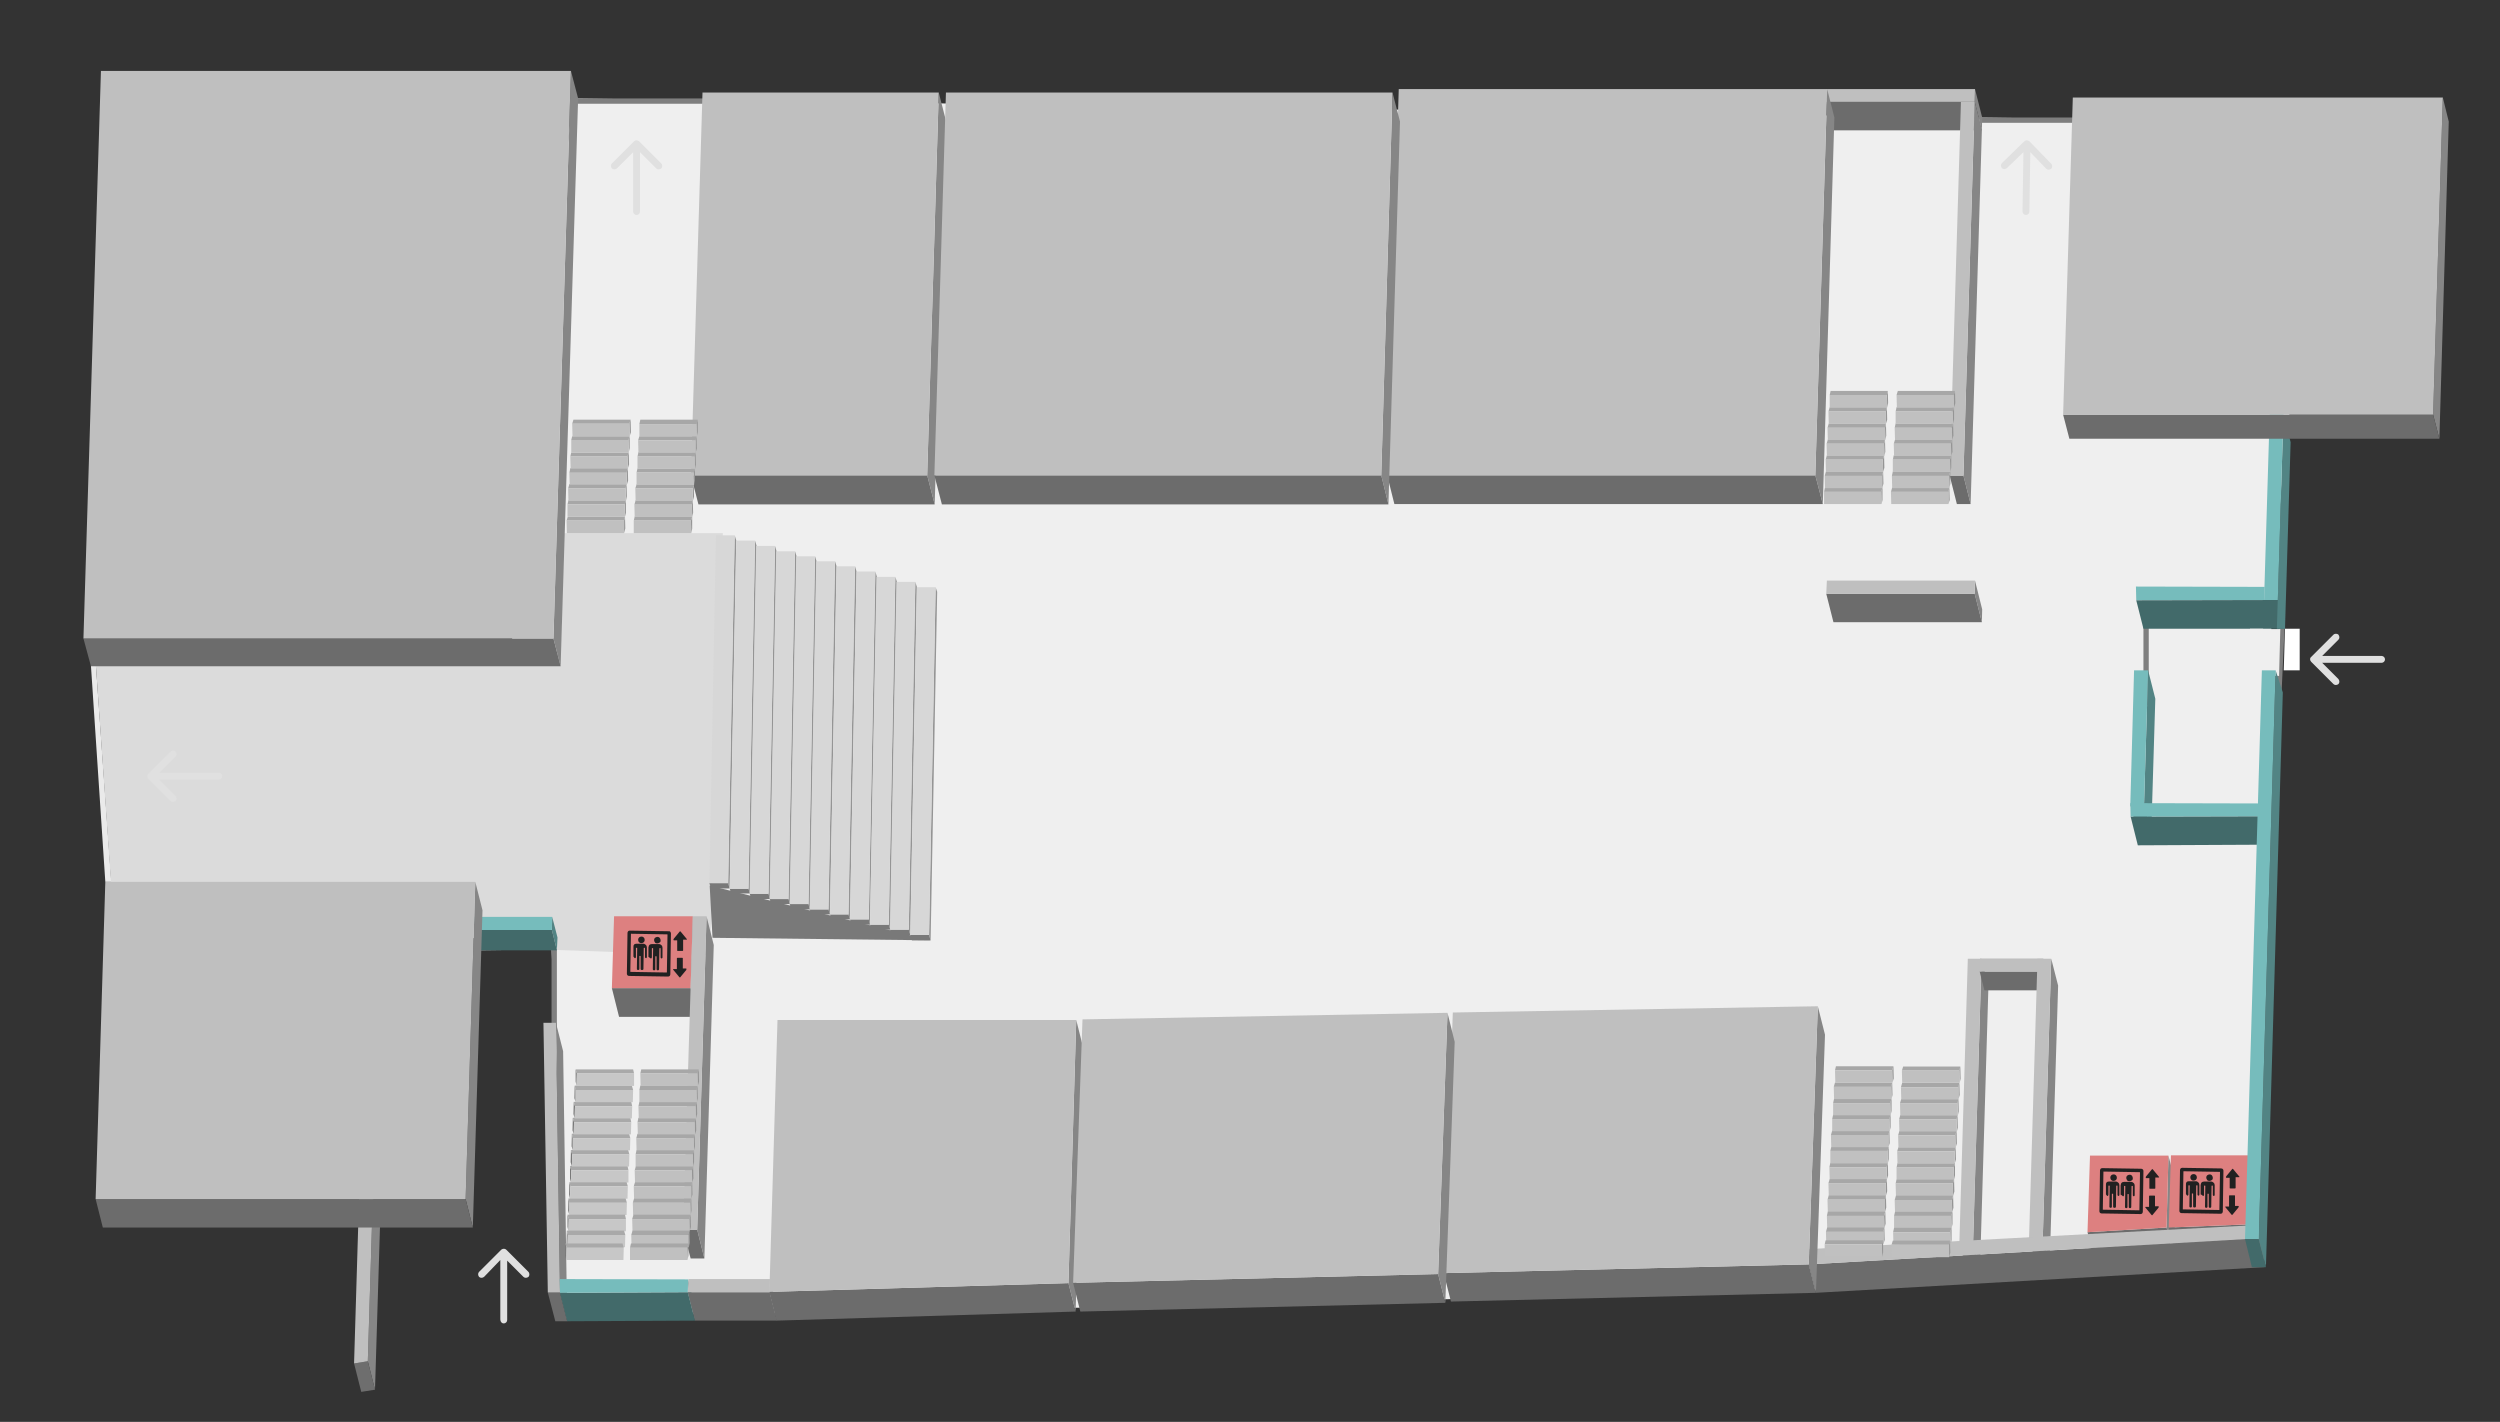 <?xml version="1.0" encoding="utf-8"?>
<!-- Generator: Adobe Illustrator 23.0.1, SVG Export Plug-In . SVG Version: 6.00 Build 0)  -->
<svg version="1.1" id="Layer_1" xmlns="http://www.w3.org/2000/svg" xmlns:xlink="http://www.w3.org/1999/xlink" x="0px" y="0px"
	 viewBox="0 0 800 455" style="enable-background:new 0 0 800 455;" xml:space="preserve">
<rect x="0" y="0" width="800" height="455" fill="#333333" stroke="none"/>
<style type="text/css">
	.st0{fill:#EFEFEF;}
	.st1{fill:#EAEAEA;}
	.st2{fill:#7F7F7F;}
	.st3{fill:#DBDBDB;}
	.st4{enable-background:new    ;}
	.st5{fill:#76BCBC;}
	.st6{fill:#426A6A;}
	.st7{fill:#528484;}
	.st8{fill:#858585;}
	.st9{fill:#6C6C6C;}
	.st10{fill:#BFBFBF;}
	.st11{fill:#868686;}
	.st12{fill:#DD8080;}
	.st13{fill:#6E6E6E;}
	.st14{fill:#FFFFFF;}
	.st15{display:none;fill:#84D3D3;}
	.st16{display:none;fill:#858585;}
	.st17{fill:#E0E0E0;}
	.st18{fill:#797979;}
	.st19{fill:#212121;}
	.st20{fill:#959595;}
	.st21{fill:#D7D7D7;}
	.st22{fill:#A7A7A7;}
	.st23{fill:#C0C0C0;}
	.st24{fill:#A9A9A9;}
	.st25{fill:#C7C7C7;}
</style>
<polygon class="st0" points="183.5,31.5 742.3,39.1 727.3,183.5 721.5,400.9 585.5,412.5 437.8,416.4 231.6,421 181.5,418.4 
	176.5,303.8 153.5,304.1 173.7,110 "/>
<g id="nopointer">
	<polygon class="st1" points="33.7,282.2 29.1,213 30.7,213 35.6,282.2 	"/>
	
		<rect x="716.6" y="211.7" transform="matrix(4.614633e-02 -0.999 0.999 4.614633e-02 483.661 931.692)" class="st2" width="26.1" height="1.7"/>
	<polygon class="st3" points="30.4,208.9 35.6,283.7 178.2,304 227.2,305.7 231.3,170.6 180.5,170.6 179.4,209.1 	"/>
	<rect x="685.9" y="199.5" class="st2" width="1.7" height="26.1"/>
	<rect x="176.5" y="303.8" class="st2" width="1.7" height="26.1"/>
	<g>
		<g>
			<g class="st4">
				<g>
					<polygon class="st5" points="683.5,187.7 724.7,187.8 724.5,192 683.6,192.1 					"/>
				</g>
				<g>
					<polygon class="st6" points="728.9,192 731.2,201.2 685.9,201.2 683.6,192.1 					"/>
				</g>
			</g>
		</g>
	</g>
	<g>
		<g>
			<g class="st4">
				<g>
					<polygon class="st7" points="687.4,214.5 689.7,223.6 688.4,266.5 686.1,257.4 					"/>
				</g>
				<g>
					<polygon class="st6" points="686.1,257.4 688.4,266.5 684,266.5 681.7,257.4 					"/>
				</g>
				<g>
					<polygon class="st5" points="687.4,214.5 686.1,257.4 681.7,257.4 682.9,214.5 					"/>
				</g>
			</g>
		</g>
	</g>
	<g>
		<g>
			<g class="st4">
				<g>
					<polygon class="st8" points="177.9,327.3 180.2,336.4 181.5,422.8 179.2,413.6 					"/>
				</g>
				<g>
					<polygon class="st9" points="179.2,413.6 181.5,422.8 177.7,422.8 175.3,413.6 					"/>
				</g>
				<g>
					<polygon class="st10" points="177.9,327.3 179.2,413.6 175.3,413.6 173.9,327.3 					"/>
				</g>
			</g>
		</g>
	</g>
	<g>
		<g>
			<g class="st4">
				<g>
					<polygon class="st7" points="220.2,409.4 222.5,418.5 222.4,422.6 220.1,413.5 					"/>
				</g>
				<g>
					<polygon class="st6" points="220.1,413.5 222.4,422.6 181.5,422.8 179.2,413.7 					"/>
				</g>
				<g>
					<polygon class="st5" points="179.1,409.3 220.2,409.4 220.1,413.5 179.2,413.7 					"/>
				</g>
			</g>
		</g>
	</g>
	<g>
		<g>
			<g class="st4">
				<g>
					<polygon class="st11" points="246.4,409.3 248.7,418.4 248.6,422.6 246.3,413.5 					"/>
				</g>
				<g>
					<polygon class="st9" points="246.3,413.5 248.6,422.6 222.4,422.6 220.1,413.5 					"/>
				</g>
				<g>
					<polygon class="st10" points="246.4,409.3 246.3,413.5 220.1,413.5 220.3,409.3 					"/>
				</g>
			</g>
		</g>
	</g>
	<g>
		<g>
			<g class="st4">
				<g>
					<polygon class="st7" points="722.9,257.1 725.2,266.2 725,270.3 722.7,261.2 					"/>
				</g>
				<g>
					<polygon class="st6" points="722.7,261.2 725,270.3 684.1,270.5 681.8,261.3 					"/>
				</g>
				<g>
					<polygon class="st5" points="681.7,257 722.9,257.1 722.7,261.2 681.8,261.3 					"/>
				</g>
			</g>
		</g>
	</g>
	<rect x="633.7" y="37.6" class="st2" width="30.6" height="1.7"/>
	<rect x="183.5" y="31.5" class="st2" width="42.3" height="1.7"/>
	<g>
		<g>
			<g class="st4">
				<g>
					<polygon class="st11" points="221.7,293.2 224,302.3 223.3,325.4 221,316.2 					"/>
				</g>
				<g>
					<polygon class="st9" points="221,316.2 223.3,325.4 198.1,325.4 195.8,316.2 					"/>
				</g>
				<g>
					<polygon class="st12" points="221.7,293.2 221,316.2 195.8,316.2 196.5,293.2 					"/>
				</g>
			</g>
		</g>
	</g>
	<g>
		<g>
			<g class="st4">
				<g>
					<polygon class="st11" points="693.9,369.8 696.3,378.9 695.6,401.9 693.3,392.8 					"/>
				</g>
				<g>
					<polygon class="st9" points="693.3,392.8 695.6,401.9 670.4,403.4 668,394.3 					"/>
				</g>
				<g>
					<polygon class="st12" points="693.9,369.8 693.3,392.8 668,394.3 668.8,369.8 					"/>
				</g>
			</g>
		</g>
	</g>
	<g>
		<g>
			<g class="st4">
				<g>
					<polygon class="st11" points="719.9,369.7 722.2,378.9 721.5,400.9 719.2,391.8 					"/>
				</g>
				<g>
					<polygon class="st9" points="719.2,391.8 721.5,400.9 696.3,401.9 694,392.8 					"/>
				</g>
				<g>
					<polygon class="st12" points="719.9,369.7 719.2,391.8 694,392.8 694.7,369.7 					"/>
				</g>
			</g>
		</g>
	</g>
	<g>
		<g>
			<g class="st4">
				<g>
					<polygon class="st11" points="632,28.5 634.3,37.6 634.2,41.7 631.9,32.6 					"/>
				</g>
				<g>
					<polygon class="st9" points="631.9,32.6 634.2,41.7 586.7,41.7 584.4,32.6 					"/>
				</g>
				<g>
					<polygon class="st10" points="632,28.5 631.9,32.6 584.4,32.6 584.6,28.5 					"/>
				</g>
			</g>
		</g>
	</g>
	<g>
		<g>
			<g class="st4">
				<g>
					<polygon class="st11" points="634.1,306.8 636.3,315.5 633.6,406.2 631.4,397.5 					"/>
				</g>
				<g>
					<polygon class="st9" points="631.4,397.5 633.6,406.2 629.2,406.2 627,397.5 					"/>
				</g>
				<g>
					<polygon class="st10" points="634.1,306.8 631.4,397.5 627,397.5 629.7,306.8 					"/>
				</g>
			</g>
		</g>
	</g>
	<g>
		<g>
			<g class="st4">
				<g>
					<polygon class="st11" points="119.3,383.3 121.6,392.4 120,444.7 117.7,435.6 					"/>
				</g>
				<g>
					<polygon class="st13" points="117.7,435.6 120,444.7 115.6,445.4 113.3,436.3 					"/>
				</g>
				<g>
					<polygon class="st10" points="119.3,383.3 117.7,435.6 113.3,436.3 114.9,383.3 					"/>
				</g>
			</g>
		</g>
	</g>
	<g>
		<g>
			<g class="st4">
				<g>
					<polygon class="st11" points="226.1,293.2 228.4,302.4 225.4,402.7 223.1,393.5 					"/>
				</g>
				<g>
					<polygon class="st9" points="223.1,393.5 225.4,402.7 221,402.7 218.6,393.5 					"/>
				</g>
				<g>
					<polygon class="st10" points="226.1,293.2 223.1,393.5 218.6,393.5 221.7,293.2 					"/>
				</g>
			</g>
		</g>
	</g>
	<g>
		<g>
			<g class="st4">
				<g>
					<polygon class="st11" points="653.8,306.7 655.4,312.7 655.2,316.9 653.7,310.9 					"/>
				</g>
				<g>
					<polygon class="st9" points="653.7,310.9 655.2,316.9 635,316.9 633.5,310.9 					"/>
				</g>
				<g>
					<polygon class="st10" points="653.8,306.7 653.7,310.9 633.5,310.9 633.6,306.7 					"/>
				</g>
			</g>
		</g>
	</g>
	<g>
		<g>
			<g class="st4">
				<g>
					<polygon class="st11" points="656.4,306.8 658.6,315.4 655.9,404.6 653.7,396 					"/>
				</g>
				<g>
					<polygon class="st9" points="653.7,396 655.9,404.6 651.5,404.6 649.3,396 					"/>
				</g>
				<g>
					<polygon class="st10" points="656.4,306.8 653.7,396 649.3,396 652,306.8 					"/>
				</g>
			</g>
		</g>
	</g>
	<g>
		<g>
			<g class="st4">
				<g>
					<polygon class="st11" points="722.3,392 724.6,401.2 724.6,405.5 722.2,396.3 					"/>
				</g>
				<g>
					<polygon class="st9" points="722.2,396.3 724.6,405.5 581.1,413.7 578.8,404.6 					"/>
				</g>
				<g>
					<polygon class="st10" points="722.3,392 722.2,396.3 578.8,404.6 578.9,399.7 					"/>
				</g>
			</g>
		</g>
	</g>
	<g>
		<polygon class="st0" points="729.7,201.3 725.3,201.3 724.9,216.3 729.3,216.3 		"/>
		<polygon class="st7" points="731.2,201.2 733,141.5 730.7,132.6 728.6,201.2 		"/>
		<polygon class="st7" points="722.8,396.5 725.1,405.5 730.5,221.6 728.2,214.5 		"/>
		<polygon class="st5" points="730.7,132.6 726.3,132.6 724.5,192 728.9,192 		"/>
		<polygon class="st0" points="720,201.2 720,214.5 723.8,214.5 724.2,201.2 		"/>
		<polygon class="st14" points="735.9,201.2 731.2,201.2 730.8,214.5 735.9,214.5 		"/>
		<polygon class="st5" points="723.8,214.5 718.4,396.5 722.8,396.5 728.2,214.5 		"/>
	</g>
	<g>
		<polygon class="st6" points="722.8,396.5 725.1,405.5 720.6,405.5 718.4,396.5 		"/>
	</g>
	<polygon class="st15" points="26.7,204.4 31.5,204.4 37.8,282.4 33.7,282.4 	"/>
	<polygon class="st16" points="31.5,204.1 33.7,217.8 38.3,282.1 37.8,282.1 	"/>
	<g>
		<g>
			<g class="st4">
				<g>
					<polygon class="st11" points="631.9,32.6 634.2,41.7 630.6,161.3 628.3,152.2 					"/>
				</g>
				<g>
					<polygon class="st9" points="628.3,152.2 630.6,161.3 626.2,161.3 623.9,152.2 					"/>
				</g>
				<g>
					<polygon class="st10" points="631.9,32.6 628.3,152.2 623.9,152.2 627.5,32.6 					"/>
				</g>
			</g>
		</g>
	</g>
	<g>
		<path class="st17" d="M160.4,399.9l-7.1,7.1c-0.4,0.4-0.4,1.1,0,1.6c0.4,0.4,1.1,0.4,1.6,0l5.2-5.4v19c0,0.8,0.5,1.3,1.1,1.3
			s1.1-0.5,1.1-1.1v-19l5.2,5.2c0.4,0.4,1.1,0.4,1.6,0c0.2-0.2,0.3-0.5,0.3-0.8s-0.1-0.6-0.3-0.8l-7.1-7.1
			C161.6,399.5,160.9,399.5,160.4,399.9z"/>
	</g>
	<g>
		<path class="st17" d="M739.6,211.8l7.1,7.1c0.4,0.4,1.1,0.4,1.6,0c0.4-0.4,0.4-1.1,0-1.6l-5.2-5.2h19c0.6,0,1.1-0.5,1.1-1.1
			s-0.5-1.1-1.1-1.1h-19l5.2-5.2c0.4-0.4,0.4-1.1,0-1.6c-0.2-0.2-0.5-0.3-0.8-0.3s-0.6,0.1-0.8,0.3l-7.1,7.1
			C739.1,210.6,739.1,211.3,739.6,211.8z"/>
	</g>
	<g>
		<path class="st17" d="M647.8,45.2l-7.2,7c-0.4,0.4-0.4,1.1,0,1.6c0.4,0.4,1.1,0.4,1.6,0l5.3-5.1l-0.3,19c0,0.6,0.5,1.1,1.1,1.1
			s1.1-0.5,1.1-1.1l0.3-19l5.1,5.3c0.4,0.4,1.1,0.4,1.6,0c0.2-0.2,0.3-0.5,0.3-0.8s-0.1-0.6-0.3-0.8l-7-7.2
			C648.9,44.8,648.2,44.8,647.8,45.2z"/>
	</g>
	<g>
		<path class="st17" d="M202.9,45.2l-7.1,7.1c-0.4,0.4-0.4,1.1,0,1.6c0.4,0.4,1.1,0.4,1.6,0l5.2-5.2v19c0,0.6,0.5,1.1,1.1,1.1
			s1.1-0.5,1.1-1.1v-19l5.2,5.2c0.4,0.4,1.1,0.4,1.6,0c0.2-0.2,0.3-0.5,0.3-0.8s-0.1-0.6-0.3-0.8l-7.1-7.1
			C204,44.8,203.3,44.8,202.9,45.2z"/>
	</g>
	<g>
		<path class="st17" d="M47.5,249.2l7.1,7.1c0.4,0.4,1.1,0.4,1.6,0c0.4-0.4,0.4-1.1,0-1.6l-5.2-5.2h19c0.6,0,1.1-0.5,1.1-1.1
			s-0.5-1.1-1.1-1.1H51l5.2-5.2c0.4-0.4,0.4-1.1,0-1.6c-0.2-0.2-0.5-0.3-0.8-0.3s-0.6,0.1-0.8,0.3l-7.1,7.1
			C47,247.9,47,248.7,47.5,249.2z"/>
	</g>
	<polyline class="st18" points="227.1,283.4 228,300.1 297.8,300.9 	"/>
	<g>
		<g>
			<path class="st19" d="M675.6,377.6c-0.2-0.2-0.3-0.5-0.3-0.8s0.1-0.5,0.3-0.7s0.5-0.3,0.8-0.3s0.5,0.1,0.7,0.3
				c0.2,0.2,0.3,0.5,0.3,0.8s-0.1,0.5-0.3,0.7s-0.5,0.3-0.8,0.3S675.8,377.8,675.6,377.6z M674.2,382.6c0.1,0.1,0.1,0.1,0.2,0.1
				s0.2,0,0.2-0.1s0.1-0.1,0.1-0.3v-2.7v-0.1c0,0,0-0.1,0.1-0.1h0.1h0.1c0,0,0.1,0,0.1,0.1l-0.1,6.6c0,0.1,0,0.2,0.1,0.3
				c0.1,0.1,0.2,0.1,0.3,0.1s0.2,0,0.3-0.1s0.1-0.2,0.1-0.3v-2.6v-1.4c0-0.1,0-0.1,0.1-0.1s0.1,0,0.1,0h0.1c0.1,0,0.1,0.1,0.1,0.1
				v1.4v2.6c0,0.1,0,0.2,0.1,0.3c0.1,0.1,0.2,0.1,0.3,0.1s0.3,0,0.4-0.1c0.1-0.1,0.1-0.2,0.1-0.3l0.1-6.6c0,0,0-0.1,0.1-0.1h0.1h0.1
				c0,0,0.1,0,0.1,0.1v0.1v2.7c0,0.1,0,0.2,0.1,0.3c0.1,0.1,0.1,0.1,0.2,0.1s0.2,0,0.2-0.1c0.1-0.1,0.1-0.1,0.1-0.3v-3
				c0-0.3-0.1-0.6-0.3-0.8c-0.2-0.2-0.5-0.4-0.8-0.4h-1.2l0,0h-1.1c-0.3,0-0.6,0.1-0.7,0.3c-0.2,0.2-0.2,0.5-0.2,0.8v3
				C674.1,382.5,674.1,382.5,674.2,382.6z M685.7,374.2c0.1,0.1,0.2,0.3,0.2,0.5l-0.2,13.1c0,0.2-0.1,0.3-0.2,0.5
				c-0.1,0.1-0.3,0.2-0.5,0.2l-12.5-0.2c-0.2,0-0.4-0.1-0.5-0.2s-0.2-0.3-0.2-0.5l0.2-13.1c0-0.2,0.1-0.3,0.2-0.5
				c0.1-0.1,0.3-0.2,0.5-0.2l12.5,0.2C685.4,374,685.5,374.1,685.7,374.2z M684.8,375.1l-11.7-0.2l-0.2,12.2l11.7,0.2L684.8,375.1
				L684.8,375.1z M681.4,378c0.3,0,0.5-0.1,0.8-0.3s0.3-0.4,0.3-0.7s-0.1-0.5-0.3-0.8c-0.2-0.2-0.4-0.3-0.7-0.3s-0.5,0.1-0.8,0.3
				c-0.2,0.2-0.3,0.4-0.3,0.7s0.1,0.5,0.3,0.8C680.8,377.9,681.1,378,681.4,378z M679.2,382.7c0.1,0.1,0.1,0.1,0.2,0.1
				s0.2,0,0.2-0.1s0.1-0.1,0.1-0.3v-2.7v-0.1c0,0,0-0.1,0.1-0.1h0.1h0.1c0,0,0.1,0,0.1,0.1l-0.1,6.6c0,0.1,0,0.2,0.1,0.3
				c0.1,0.1,0.2,0.1,0.3,0.1s0.2,0,0.3-0.1s0.1-0.2,0.1-0.3v-2.6v-1.4c0-0.1,0-0.1,0.1-0.1s0.1,0,0.1,0h0.1c0.1,0,0.1,0.1,0.1,0.1
				v1.4v2.6c0,0.1,0,0.2,0.1,0.3c0.1,0.1,0.2,0.1,0.3,0.1s0.2,0,0.3-0.1s0.1-0.2,0.1-0.3l0.1-6.6c0,0,0-0.1,0.1-0.1h0.1h0.1
				c0,0,0.1,0,0.1,0.1v0.1v2.7c0,0.1,0,0.2,0.1,0.3c0.1,0.1,0.1,0.1,0.2,0.1s0.2,0,0.2-0.1c0.1-0.1,0.1-0.1,0.1-0.3v-3
				c0-0.3-0.1-0.6-0.3-0.8c-0.2-0.2-0.5-0.4-0.8-0.4h-1.2l0,0l0,0h-1.1c-0.3,0-0.6,0.1-0.8,0.3c-0.2,0.2-0.2,0.5-0.3,0.8v3
				C679.1,382.5,679.1,382.6,679.2,382.7z M690.6,386c-0.4,0-1,0-1,0s0-0.2,0-0.4c0-0.8,0-2.3,0-2.9c0,0,0-0.1-0.2-0.1s-1.3,0-1.5,0
				s-0.2,0.2-0.2,0.2c0,0.6,0,2.1,0,2.9c0,0.3,0,0.5,0,0.5s-0.8,0-1.1,0s0,0.3,0,0.3l1.9,2.3c0,0,0.2,0.2,0.3,0
				c0.2-0.2,1.9-2.3,1.9-2.3S691,386,690.6,386z M686.8,377c0.4,0,1,0,1,0s0,0.2,0,0.4c0,0.8,0,2.3,0,2.9c0,0,0,0.1,0.2,0.1
				s1.3,0,1.5,0s0.2-0.2,0.2-0.2c0-0.6,0-2.1,0-2.9c0-0.3,0-0.5,0-0.5s0.8,0,1.1,0s0-0.3,0-0.3l-1.9-2.3c0,0-0.2-0.2-0.3,0
				c-0.2,0.2-1.9,2.3-1.9,2.3S686.5,377,686.8,377z"/>
		</g>
	</g>
	<g>
		<g>
			<path class="st19" d="M701.2,377.5c-0.2-0.2-0.3-0.5-0.3-0.8s0.1-0.5,0.3-0.7s0.5-0.3,0.8-0.3s0.5,0.1,0.7,0.3
				c0.2,0.2,0.3,0.5,0.3,0.8s-0.1,0.5-0.3,0.7s-0.5,0.3-0.8,0.3C701.6,377.8,701.4,377.7,701.2,377.5z M699.8,382.5
				c0.1,0.1,0.1,0.1,0.2,0.1c0.1,0,0.2,0,0.2-0.1c0.1-0.1,0.1-0.1,0.1-0.3v-2.7v-0.1c0,0,0-0.1,0.1-0.1s0.1,0,0.1,0h0.1
				c0,0,0.1,0,0.1,0.1l-0.1,6.6c0,0.1,0,0.2,0.1,0.3c0.1,0.1,0.2,0.1,0.3,0.1s0.2,0,0.3-0.1s0.1-0.2,0.1-0.3v-2.6V382
				c0-0.1,0-0.1,0.1-0.1s0.1,0,0.1,0h0.1l0.1,0.1v1.4v2.6c0,0.1,0,0.2,0.1,0.3c0.1,0.1,0.2,0.1,0.3,0.1s0.3,0,0.4-0.1
				c0.1-0.1,0.1-0.2,0.1-0.3l0.1-6.6c0,0,0-0.1,0.1-0.1h0.1h0.1c0,0,0.1,0,0.1,0.1v0.1v2.7c0,0.1,0,0.2,0.1,0.3
				c0.1,0.1,0.1,0.1,0.2,0.1c0.1,0,0.2,0,0.2-0.1c0.1-0.1,0.1-0.1,0.1-0.3v-3c0-0.3-0.1-0.6-0.3-0.8s-0.5-0.4-0.8-0.4h-1.2l0,0h-1.1
				c-0.3,0-0.6,0.1-0.7,0.3c-0.2,0.2-0.2,0.5-0.2,0.8v3C699.7,382.4,699.7,382.4,699.8,382.5z M711.3,374.1c0.1,0.1,0.2,0.3,0.2,0.5
				l-0.2,13.1c0,0.2-0.1,0.3-0.2,0.5c-0.1,0.1-0.3,0.2-0.5,0.2l-12.5-0.2c-0.2,0-0.4-0.1-0.5-0.2s-0.2-0.3-0.2-0.5l0.2-13.1
				c0-0.2,0.1-0.3,0.2-0.5c0.1-0.1,0.3-0.2,0.5-0.2l12.5,0.2C711,373.9,711.2,374,711.3,374.1z M710.4,375l-11.7-0.2l-0.2,12.2
				l11.7,0.2L710.4,375L710.4,375z M707,377.9c0.3,0,0.5-0.1,0.8-0.3s0.3-0.4,0.3-0.7s-0.1-0.5-0.3-0.8c-0.2-0.2-0.4-0.3-0.7-0.3
				s-0.5,0.1-0.8,0.3c-0.2,0.2-0.3,0.4-0.3,0.7c0,0.3,0.1,0.5,0.3,0.8C706.4,377.8,706.7,377.9,707,377.9z M704.8,382.6
				c0.1,0.1,0.1,0.1,0.2,0.1c0.1,0,0.2,0,0.2-0.1c0.1-0.1,0.1-0.1,0.1-0.3v-2.7v-0.1c0,0,0-0.1,0.1-0.1s0.1,0,0.1,0h0.1
				c0,0,0.1,0,0.1,0.1l-0.1,6.6c0,0.1,0,0.2,0.1,0.3c0.1,0.1,0.2,0.1,0.3,0.1s0.2,0,0.3-0.1s0.1-0.2,0.1-0.3v-2.6v-1.4
				c0-0.1,0-0.1,0.1-0.1s0.1,0,0.1,0h0.1c0.1,0,0.1,0.1,0.1,0.1v1.4v2.6c0,0.1,0,0.2,0.1,0.3c0.1,0.1,0.2,0.1,0.3,0.1s0.2,0,0.3-0.1
				s0.1-0.2,0.1-0.3l0.1-6.6c0,0,0-0.1,0.1-0.1h0.1h0.1c0,0,0.1,0,0.1,0.1v0.1v2.7c0,0.1,0,0.2,0.1,0.3c0.1,0.1,0.1,0.1,0.2,0.1
				c0.1,0,0.2,0,0.2-0.1c0.1-0.1,0.1-0.1,0.1-0.3v-3c0-0.3-0.1-0.6-0.3-0.8c-0.2-0.2-0.5-0.4-0.8-0.4h-1.2l0,0l0,0h-1.1
				c-0.3,0-0.6,0.1-0.8,0.3c-0.2,0.2-0.2,0.5-0.3,0.8v3C704.7,382.4,704.8,382.5,704.8,382.6z M716.2,385.9c-0.4,0-1,0-1,0
				s0-0.2,0-0.4c0-0.8,0-2.3,0-2.9c0,0,0-0.1-0.2-0.1s-1.3,0-1.5,0s-0.2,0.2-0.2,0.2c0,0.6,0,2.1,0,2.9c0,0.3,0,0.5,0,0.5
				s-0.8,0-1.1,0s0,0.3,0,0.3l1.9,2.3c0,0,0.2,0.2,0.3,0c0.2-0.2,1.9-2.3,1.9-2.3S716.6,385.9,716.2,385.9z M712.5,376.9
				c0.4,0,1,0,1,0s0,0.2,0,0.4c0,0.8,0,2.3,0,2.9c0,0,0,0.1,0.2,0.1s1.3,0,1.5,0s0.2-0.2,0.2-0.2c0-0.6,0-2.1,0-2.9
				c0-0.3,0-0.5,0-0.5s0.8,0,1.1,0s0-0.3,0-0.3l-1.9-2.3c0,0-0.2-0.2-0.3,0c-0.2,0.2-1.9,2.3-1.9,2.3S712.1,376.9,712.5,376.9z"/>
		</g>
	</g>
	<g>
		<g>
			<path class="st19" d="M204.5,301.5c-0.2-0.2-0.3-0.5-0.3-0.8s0.1-0.5,0.3-0.7s0.5-0.3,0.8-0.3s0.5,0.1,0.7,0.3
				c0.2,0.2,0.3,0.5,0.3,0.8s-0.1,0.5-0.3,0.7s-0.5,0.3-0.8,0.3S204.7,301.7,204.5,301.5z M203,306.5c0.1,0.1,0.1,0.1,0.2,0.1
				c0.1,0,0.2,0,0.2-0.1c0.1-0.1,0.1-0.1,0.1-0.3v-2.7v-0.1c0,0,0-0.1,0.1-0.1h0.1h0.1c0,0,0.1,0,0.1,0.1l-0.1,6.6
				c0,0.1,0,0.2,0.1,0.3c0.1,0.1,0.2,0.1,0.3,0.1s0.2,0,0.3-0.1s0.1-0.2,0.1-0.3v-2.6V306c0-0.1,0-0.1,0.1-0.1s0.1,0,0.1,0h0.1
				c0.1,0,0.1,0.1,0.1,0.1v1.4v2.6c0,0.1,0,0.2,0.1,0.3c0.1,0.1,0.2,0.1,0.3,0.1s0.3,0,0.4-0.1c0.1-0.1,0.1-0.2,0.1-0.3l0.1-6.6
				c0,0,0-0.1,0.1-0.1s0.1,0,0.1,0h0.1c0,0,0.1,0,0.1,0.1v0.1v2.7c0,0.1,0,0.2,0.1,0.3s0.1,0.1,0.2,0.1c0.1,0,0.2,0,0.2-0.1
				c0.1-0.1,0.1-0.1,0.1-0.3v-3c0-0.3-0.1-0.6-0.3-0.8c-0.2-0.2-0.5-0.4-0.8-0.4h-1.2l0,0h-1.1c-0.3,0-0.6,0.1-0.7,0.3
				c-0.2,0.2-0.2,0.5-0.2,0.8v3C202.9,306.4,203,306.5,203,306.5z M214.5,298.2c0.1,0.1,0.2,0.3,0.2,0.5l-0.2,13.1
				c0,0.2-0.1,0.3-0.2,0.5c-0.1,0.1-0.3,0.2-0.5,0.2l-12.5-0.2c-0.2,0-0.4-0.1-0.5-0.2s-0.2-0.3-0.2-0.5l0.2-13.1
				c0-0.2,0.1-0.3,0.2-0.5c0.1-0.1,0.3-0.2,0.5-0.2L214,298C214.3,298,214.4,298,214.5,298.2z M213.6,299l-11.7-0.2l-0.2,12.2
				l11.7,0.2L213.6,299L213.6,299z M210.3,301.9c0.3,0,0.5-0.1,0.8-0.3s0.3-0.4,0.3-0.7s-0.1-0.5-0.3-0.8c-0.2-0.2-0.4-0.3-0.7-0.3
				s-0.5,0.1-0.8,0.3c-0.2,0.2-0.3,0.4-0.3,0.7s0.1,0.5,0.3,0.8C209.7,301.8,210,301.9,210.3,301.9z M208.1,306.6
				c0.1,0.1,0.1,0.1,0.2,0.1s0.2,0,0.2-0.1s0.1-0.1,0.1-0.3v-2.7v-0.1c0,0,0-0.1,0.1-0.1h0.1h0.1c0,0,0.1,0,0.1,0.1l-0.1,6.6
				c0,0.1,0,0.2,0.1,0.3c0.1,0.1,0.2,0.1,0.3,0.1s0.2,0,0.3-0.1s0.1-0.2,0.1-0.3v-2.6v-1.4c0-0.1,0-0.1,0.1-0.1s0.1,0,0.1,0h0.1
				c0.1,0,0.1,0.1,0.1,0.1v1.4v2.6c0,0.1,0,0.2,0.1,0.3c0.1,0.1,0.2,0.1,0.3,0.1s0.2,0,0.3-0.1s0.1-0.2,0.1-0.3l0.1-6.6
				c0,0,0-0.1,0.1-0.1h0.1h0.1c0,0,0.1,0,0.1,0.1v0.1v2.7c0,0.1,0,0.2,0.1,0.3c0.1,0.1,0.1,0.1,0.2,0.1c0.1,0,0.2,0,0.2-0.1
				c0.1-0.1,0.1-0.1,0.1-0.3v-3c0-0.3-0.1-0.6-0.3-0.8c-0.2-0.2-0.5-0.4-0.8-0.4h-1.2l0,0l0,0h-1.1c-0.3,0-0.6,0.1-0.8,0.3
				c-0.2,0.2-0.2,0.5-0.3,0.8v3C208,306.5,208,306.5,208.1,306.6z M219.5,309.9c-0.4,0-1,0-1,0s0-0.2,0-0.4c0-0.8,0-2.3,0-2.9
				c0,0,0-0.1-0.2-0.1s-1.3,0-1.5,0s-0.2,0.2-0.2,0.2c0,0.6,0,2.1,0,2.9c0,0.3,0,0.5,0,0.5s-0.8,0-1.1,0s0,0.3,0,0.3l1.9,2.3
				c0,0,0.2,0.2,0.3,0c0.2-0.2,1.9-2.3,1.9-2.3S219.8,309.9,219.5,309.9z M215.7,300.9c0.4,0,1,0,1,0s0,0.2,0,0.4c0,0.8,0,2.3,0,2.9
				c0,0,0,0.1,0.2,0.1s1.3,0,1.5,0s0.2-0.2,0.2-0.2c0-0.6,0-2.1,0-2.9c0-0.3,0-0.5,0-0.5s0.8,0,1.1,0s0-0.3,0-0.3l-1.9-2.3
				c0,0-0.2-0.2-0.3,0c-0.2,0.2-1.9,2.3-1.9,2.3S215.3,300.9,215.7,300.9z"/>
		</g>
	</g>
	<g>
		<g>
			<g class="st4">
				<g>
					<polygon class="st7" points="176.7,293.4 178.4,300 178.2,304.1 176.6,297.6 					"/>
				</g>
				<g>
					<polygon class="st6" points="176.6,297.6 178.2,304.1 153.5,304.1 151.8,297.6 					"/>
				</g>
				<g>
					<polygon class="st5" points="176.7,293.4 176.6,297.6 151.8,297.6 151.9,293.4 					"/>
				</g>
			</g>
		</g>
	</g>
</g>
<g id="landmark-feri">
	<g id="alfa">
		<g>
			<g class="st4">
				<g>
					<polygon class="st11" points="182.7,22.7 185,31.5 179.4,213.2 177.1,204.3 					"/>
				</g>
				<g>
					<polygon class="st9" points="177.1,204.3 179.4,213.2 29.1,213.2 26.7,204.3 					"/>
				</g>
				<polygon class="st10" points="182.7,22.7 177.1,204.3 26.7,204.3 32.3,22.7 				"/>
			</g>
		</g>
	</g>
	<g id="Referat">
		<g>
			<g class="st4">
				<g>
					<polygon class="st11" points="781.7,31.2 783.6,38.9 780.6,140.4 778.6,132.7 					"/>
				</g>
				<g>
					<polygon class="st9" points="778.6,132.7 780.6,140.4 662.2,140.4 660.2,132.7 					"/>
				</g>
				<g>
					<polygon class="st10" points="781.7,31.2 778.6,132.7 660.2,132.7 663.3,31.2 					"/>
				</g>
			</g>
		</g>
	</g>
	<g id="Oglasna_deska">
		<g>
			<g class="st4">
				<g>
					<polygon class="st11" points="632,185.8 634.3,195 634.2,199.1 631.9,190 					"/>
				</g>
				<g>
					<polygon class="st9" points="631.9,190 634.2,199.1 586.7,199.1 584.4,190 					"/>
				</g>
				<g>
					<polygon class="st10" points="632,185.8 631.9,190 584.4,190 584.6,185.8 					"/>
				</g>
			</g>
		</g>
	</g>
	<g id="beta">
		<g>
			<g class="st4">
				<g>
					<polygon class="st11" points="152.1,282.2 154.4,291.3 151.3,392.8 149,383.7 					"/>
				</g>
				<g>
					<polygon class="st9" points="149,383.7 151.3,392.8 32.9,392.8 30.6,383.7 					"/>
				</g>
				<g>
					<polygon class="st10" points="152.1,282.2 149,383.7 30.6,383.7 33.7,282.2 					"/>
				</g>
			</g>
		</g>
	</g>
	<g id="P-04">
		<g>
			<g class="st4">
				<g>
					<polygon class="st11" points="581.7,322 584,331.1 581.1,413.7 578.8,404.6 					"/>
				</g>
				<g>
					<polygon class="st9" points="578.8,404.6 581.1,413.7 464.3,416.5 462,407.4 					"/>
				</g>
				<g>
					<polygon class="st10" points="581.7,322 578.8,404.6 462,407.4 464.9,324 					"/>
				</g>
			</g>
		</g>
	</g>
	<g id="P-01">
		<g>
			<g class="st4">
				<g>
					<polygon class="st11" points="584.7,28.5 587,37.6 583.3,161.3 580.9,152.1 					"/>
				</g>
				<g>
					<polygon class="st9" points="580.9,152.1 583.3,161.3 446.2,161.3 443.9,152.1 					"/>
				</g>
				<g>
					<polygon class="st10" points="584.7,28.5 580.9,152.1 443.9,152.1 447.6,28.5 					"/>
				</g>
			</g>
		</g>
	</g>
	<g id="P-03">
		<g>
			<g class="st4">
				<g>
					<polygon class="st11" points="300.4,29.6 302.8,39 299.1,161.4 296.7,152.1 					"/>
				</g>
				<g>
					<polygon class="st9" points="296.7,152.1 299.1,161.4 223.5,161.4 221.1,152.1 					"/>
				</g>
				<g>
					<polygon class="st10" points="300.4,29.6 296.7,152.1 221.1,152.1 224.8,29.6 					"/>
				</g>
			</g>
		</g>
	</g>
	<g id="P-02">
		<g>
			<g class="st4">
				<g>
					<polygon class="st11" points="445.6,29.6 448,38.9 444.3,161.4 442,152.1 					"/>
				</g>
				<g>
					<polygon class="st9" points="442,152.1 444.3,161.4 301.4,161.4 299,152.1 					"/>
				</g>
				<g>
					<polygon class="st10" points="445.6,29.6 442,152.1 299,152.1 302.7,29.6 					"/>
				</g>
			</g>
		</g>
	</g>
	<g id="P-06">
		<g>
			<g class="st4">
				<g>
					<polygon class="st11" points="344.4,326.4 346.7,335.6 344.2,419.7 341.9,410.6 					"/>
				</g>
				<g>
					<polygon class="st9" points="341.9,410.6 344.2,419.7 248.5,422.6 246.2,413.4 					"/>
				</g>
				<g>
					<polygon class="st10" points="344.4,326.4 341.9,410.6 246.2,413.4 248.8,326.4 					"/>
				</g>
			</g>
		</g>
	</g>
	<g id="P-05">
		<g>
			<g class="st4">
				<g>
					<polygon class="st11" points="463.2,324.1 465.5,333.4 462.5,416.9 460.2,407.7 					"/>
				</g>
				<g>
					<polygon class="st9" points="460.2,407.7 462.5,416.9 345.7,419.7 343.4,410.5 					"/>
				</g>
				<g>
					<polygon class="st10" points="463.2,324.1 460.2,407.7 343.4,410.5 346.4,326.2 					"/>
				</g>
			</g>
		</g>
	</g>
	<g id="nadstropje0_x5F_5">
		<g>
			<g>
				<g class="st4">
					<g>
						<polygon class="st20" points="235.1,171.3 235.6,172.9 233.5,284.3 233,282.6 						"/>
					</g>
					<g>
						<polygon class="st18" points="233,282.6 233.5,284.3 227.5,284.3 227,282.6 						"/>
					</g>
					<g>
						<polygon class="st21" points="235.1,171.3 233,282.6 227,282.6 229.1,171.3 						"/>
					</g>
				</g>
			</g>
		</g>
		<g>
			<g>
				<g class="st4">
					<g>
						<polygon class="st20" points="241.6,173 242.1,174.6 240,285.9 239.5,284.4 						"/>
					</g>
					<g>
						<polygon class="st18" points="239.5,284.4 240,285.9 234,285.9 233.5,284.4 						"/>
					</g>
					<g>
						<polygon class="st21" points="241.6,173 239.5,284.4 233.5,284.4 235.6,173 						"/>
					</g>
				</g>
			</g>
		</g>
		<g>
			<g>
				<g class="st4">
					<g>
						<polygon class="st20" points="248,174.7 248.5,176.4 246.4,287.7 245.9,286 						"/>
					</g>
					<g>
						<polygon class="st18" points="245.9,286 246.4,287.7 240.4,287.7 239.9,286 						"/>
					</g>
					<g>
						<polygon class="st21" points="248,174.7 245.9,286 239.9,286 242,174.7 						"/>
					</g>
				</g>
			</g>
		</g>
		<g>
			<g>
				<g class="st4">
					<g>
						<polygon class="st20" points="254.4,176.4 254.9,178 252.8,289.3 252.3,287.7 						"/>
					</g>
					<g>
						<polygon class="st18" points="252.3,287.7 252.8,289.3 246.8,289.3 246.3,287.7 						"/>
					</g>
					<g>
						<polygon class="st21" points="254.4,176.4 252.3,287.7 246.3,287.7 248.4,176.4 						"/>
					</g>
				</g>
			</g>
		</g>
		<g>
			<g>
				<g class="st4">
					<g>
						<polygon class="st20" points="260.8,178 261.3,179.6 259.2,291 258.7,289.3 						"/>
					</g>
					<g>
						<polygon class="st18" points="258.7,289.3 259.2,291 253.2,291 252.7,289.3 						"/>
					</g>
					<g>
						<polygon class="st21" points="260.8,178 258.7,289.3 252.7,289.3 254.8,178 						"/>
					</g>
				</g>
			</g>
		</g>
		<g>
			<g>
				<g class="st4">
					<g>
						<polygon class="st20" points="267.2,179.6 267.7,181.2 265.6,292.6 265.1,291 						"/>
					</g>
					<g>
						<polygon class="st18" points="265.1,291 265.6,292.6 259.6,292.6 259.1,291 						"/>
					</g>
					<g>
						<polygon class="st21" points="267.2,179.6 265.1,291 259.1,291 261.2,179.6 						"/>
					</g>
				</g>
			</g>
		</g>
		<g>
			<g>
				<g class="st4">
					<g>
						<polygon class="st20" points="273.6,181.2 274.1,182.9 272,294.2 271.5,292.6 						"/>
					</g>
					<g>
						<polygon class="st18" points="271.5,292.6 272,294.2 266.1,294.2 265.6,292.6 						"/>
					</g>
					<g>
						<polygon class="st21" points="273.6,181.2 271.5,292.6 265.6,292.6 267.7,181.2 						"/>
					</g>
				</g>
			</g>
		</g>
		<g>
			<g>
				<g class="st4">
					<g>
						<polygon class="st20" points="280.1,182.9 280.6,184.5 278.4,295.9 278,294.2 						"/>
					</g>
					<g>
						<polygon class="st18" points="278,294.2 278.4,295.9 272.5,295.9 272,294.2 						"/>
					</g>
					<g>
						<polygon class="st21" points="280.1,182.9 278,294.2 272,294.2 274.1,182.9 						"/>
					</g>
				</g>
			</g>
		</g>
		<g>
			<g>
				<g class="st4">
					<g>
						<polygon class="st20" points="286.5,184.6 287,186.1 284.9,297.5 284.4,295.9 						"/>
					</g>
					<g>
						<polygon class="st18" points="284.4,295.9 284.9,297.5 278.9,297.5 278.4,295.9 						"/>
					</g>
					<g>
						<polygon class="st21" points="286.5,184.6 284.4,295.9 278.4,295.9 280.5,184.6 						"/>
					</g>
				</g>
			</g>
		</g>
		<g>
			<g>
				<g class="st4">
					<g>
						<polygon class="st20" points="292.9,186.2 293.4,187.8 291.3,299.2 290.8,297.5 						"/>
					</g>
					<g>
						<polygon class="st18" points="290.8,297.5 291.3,299.2 285.3,299.2 284.8,297.5 						"/>
					</g>
					<g>
						<polygon class="st21" points="292.9,186.2 290.8,297.5 284.8,297.5 286.9,186.2 						"/>
					</g>
				</g>
			</g>
		</g>
		<g>
			<g>
				<g class="st4">
					<g>
						<polygon class="st20" points="299.4,187.9 299.9,189.4 297.8,300.9 297.3,299.2 						"/>
					</g>
					<g>
						<polygon class="st18" points="297.3,299.2 297.8,300.9 291.8,300.9 291.3,299.2 						"/>
					</g>
					<g>
						<polygon class="st21" points="299.4,187.9 297.3,299.2 291.3,299.2 293.4,187.9 						"/>
					</g>
				</g>
			</g>
		</g>
	</g>
	<g id="nadstropje0_x5F_4">
		<g>
			<g>
				<g>
					<g>
						<g class="st4">
							<g>
								<polygon class="st20" points="625.2,373.6 625.6,372.2 625.6,376.1 625.3,377.5 								"/>
							</g>
							<g>
								<polygon class="st22" points="606.9,373.6 607.2,372.2 625.6,372.2 625.2,373.6 								"/>
							</g>
							<g>
								<polygon class="st23" points="625.2,373.6 625.3,377.5 606.9,377.5 606.9,373.6 								"/>
							</g>
						</g>
					</g>
				</g>
				<g>
					<g>
						<g class="st4">
							<g>
								<polygon class="st20" points="625.5,368.4 625.8,367.1 625.9,371 625.5,372.4 								"/>
							</g>
							<g>
								<polygon class="st22" points="607.1,368.4 607.5,367.1 625.8,367.1 625.5,368.4 								"/>
							</g>
							<g>
								<polygon class="st23" points="625.5,368.4 625.5,372.4 607.2,372.4 607.1,368.4 								"/>
							</g>
						</g>
					</g>
				</g>
				<g>
					<g>
						<g class="st4">
							<g>
								<polygon class="st20" points="625.7,363.3 626.1,361.9 626.2,365.9 625.8,367.2 								"/>
							</g>
							<g>
								<polygon class="st22" points="607.4,363.3 607.8,361.9 626.1,361.9 625.7,363.3 								"/>
							</g>
							<g>
								<polygon class="st23" points="625.7,363.3 625.8,367.2 607.5,367.2 607.4,363.3 								"/>
							</g>
						</g>
					</g>
				</g>
				<g>
					<g>
						<g class="st4">
							<g>
								<polygon class="st20" points="626.1,358.2 626.4,356.8 626.5,360.8 626.2,362.1 								"/>
							</g>
							<g>
								<polygon class="st22" points="607.7,358.2 608.1,356.8 626.4,356.8 626.1,358.2 								"/>
							</g>
							<g>
								<polygon class="st23" points="626.1,358.2 626.2,362.1 607.8,362.1 607.7,358.2 								"/>
							</g>
						</g>
					</g>
				</g>
				<g>
					<g>
						<g class="st4">
							<g>
								<polygon class="st20" points="626.4,353 626.7,351.7 626.8,355.6 626.5,357 								"/>
							</g>
							<g>
								<polygon class="st22" points="608,353 608.4,351.7 626.7,351.7 626.4,353 								"/>
							</g>
							<g>
								<polygon class="st23" points="626.4,353 626.5,357 608.1,357 608,353 								"/>
							</g>
						</g>
					</g>
				</g>
				<g>
					<g>
						<g class="st4">
							<g>
								<polygon class="st20" points="626.7,347.9 627,346.5 627.1,350.4 626.7,351.8 								"/>
							</g>
							<g>
								<polygon class="st22" points="608.3,347.9 608.7,346.5 627,346.5 626.7,347.9 								"/>
							</g>
							<g>
								<polygon class="st23" points="626.7,347.9 626.7,351.8 608.4,351.8 608.3,347.9 								"/>
							</g>
						</g>
					</g>
				</g>
				<g>
					<g>
						<g class="st4">
							<g>
								<polygon class="st20" points="627,342.6 627.3,341.3 627.4,345.2 627.1,346.5 								"/>
							</g>
							<g>
								<polygon class="st22" points="608.6,342.6 609,341.3 627.3,341.3 627,342.6 								"/>
							</g>
							<g>
								<polygon class="st23" points="627,342.6 627.1,346.5 608.7,346.5 608.6,342.6 								"/>
							</g>
						</g>
					</g>
				</g>
			</g>
			<g>
				<g>
					<g class="st4">
						<g>
							<polygon class="st20" points="624.9,378.7 625.3,377.4 625.4,381.3 625,382.7 							"/>
						</g>
						<g>
							<polygon class="st22" points="606.6,378.7 606.9,377.4 625.3,377.4 624.9,378.7 							"/>
						</g>
						<g>
							<polygon class="st23" points="624.9,378.7 625,382.7 606.7,382.7 606.6,378.7 							"/>
						</g>
					</g>
				</g>
			</g>
			<g>
				<g>
					<g class="st4">
						<g>
							<polygon class="st20" points="624.6,384 625,382.6 625.1,386.5 624.7,387.9 							"/>
						</g>
						<g>
							<polygon class="st22" points="606.3,384 606.7,382.6 625,382.6 624.6,384 							"/>
						</g>
						<g>
							<polygon class="st23" points="624.6,384 624.7,387.9 606.4,387.9 606.3,384 							"/>
						</g>
					</g>
				</g>
			</g>
			<g>
				<g>
					<g class="st4">
						<g>
							<polygon class="st20" points="624.4,389.1 624.8,387.8 624.8,391.7 624.5,393.1 							"/>
						</g>
						<g>
							<polygon class="st22" points="606.1,389.1 606.4,387.8 624.8,387.8 624.4,389.1 							"/>
						</g>
						<g>
							<polygon class="st23" points="624.4,389.1 624.5,393.1 606.1,393.1 606.1,389.1 							"/>
						</g>
					</g>
				</g>
			</g>
			<g>
				<g>
					<g class="st4">
						<g>
							<polygon class="st20" points="624.1,394.3 624.5,392.9 624.5,396.8 624.2,398.2 							"/>
						</g>
						<g>
							<polygon class="st22" points="605.8,394.3 606.1,392.9 624.5,392.9 624.1,394.3 							"/>
						</g>
						<g>
							<polygon class="st23" points="624.1,394.3 624.2,398.2 605.9,398.2 605.8,394.3 							"/>
						</g>
					</g>
				</g>
			</g>
			<g>
				<g>
					<g class="st4">
						<g>
							<polygon class="st20" points="623.7,398.3 624,397 624.1,400.9 623.7,402.3 							"/>
						</g>
						<g>
							<polygon class="st22" points="605.3,398.3 605.7,397 624,397 623.7,398.3 							"/>
						</g>
						<g>
							<polygon class="st23" points="623.7,398.3 623.7,402.3 605.4,402.3 605.3,398.3 							"/>
						</g>
					</g>
				</g>
			</g>
		</g>
		<g>
			<g>
				<g>
					<g>
						<g class="st4">
							<g>
								<polygon class="st20" points="603.7,373.5 604.1,372.1 604.2,376.1 603.8,377.4 								"/>
							</g>
							<g>
								<polygon class="st22" points="585.4,373.5 585.7,372.1 604.1,372.1 603.7,373.5 								"/>
							</g>
							<g>
								<polygon class="st23" points="603.7,373.5 603.8,377.4 585.5,377.4 585.4,373.5 								"/>
							</g>
						</g>
					</g>
				</g>
				<g>
					<g>
						<g class="st4">
							<g>
								<polygon class="st20" points="604,368.3 604.4,367 604.4,370.9 604.1,372.3 								"/>
							</g>
							<g>
								<polygon class="st22" points="585.7,368.3 586,367 604.4,367 604,368.3 								"/>
							</g>
							<g>
								<polygon class="st23" points="604,368.3 604.1,372.3 585.7,372.3 585.7,368.3 								"/>
							</g>
						</g>
					</g>
				</g>
				<g>
					<g>
						<g class="st4">
							<g>
								<polygon class="st20" points="604.3,363.2 604.6,361.8 604.7,365.8 604.3,367.1 								"/>
							</g>
							<g>
								<polygon class="st22" points="585.9,363.2 586.3,361.8 604.6,361.8 604.3,363.2 								"/>
							</g>
							<g>
								<polygon class="st23" points="604.3,363.2 604.3,367.1 586,367.1 585.9,363.2 								"/>
							</g>
						</g>
					</g>
				</g>
				<g>
					<g>
						<g class="st4">
							<g>
								<polygon class="st20" points="604.6,358.1 605,356.7 605,360.7 604.7,362 								"/>
							</g>
							<g>
								<polygon class="st22" points="586.3,358.1 586.6,356.7 605,356.7 604.6,358.1 								"/>
							</g>
							<g>
								<polygon class="st23" points="604.6,358.1 604.7,362 586.3,362 586.3,358.1 								"/>
							</g>
						</g>
					</g>
				</g>
				<g>
					<g>
						<g class="st4">
							<g>
								<polygon class="st20" points="604.9,353 605.3,351.6 605.3,355.5 605,356.9 								"/>
							</g>
							<g>
								<polygon class="st22" points="586.6,353 586.9,351.6 605.3,351.6 604.9,353 								"/>
							</g>
							<g>
								<polygon class="st23" points="604.9,353 605,356.9 586.6,356.9 586.6,353 								"/>
							</g>
						</g>
					</g>
				</g>
				<g>
					<g>
						<g class="st4">
							<g>
								<polygon class="st20" points="605.2,347.8 605.5,346.4 605.6,350.4 605.3,351.7 								"/>
							</g>
							<g>
								<polygon class="st22" points="586.8,347.8 587.2,346.4 605.5,346.4 605.2,347.8 								"/>
							</g>
							<g>
								<polygon class="st23" points="605.2,347.8 605.3,351.7 586.9,351.7 586.8,347.8 								"/>
							</g>
						</g>
					</g>
				</g>
				<g>
					<g>
						<g class="st4">
							<g>
								<polygon class="st20" points="605.5,342.5 605.9,341.2 606,345.1 605.6,346.4 								"/>
							</g>
							<g>
								<polygon class="st22" points="587.2,342.5 587.5,341.2 605.9,341.2 605.5,342.5 								"/>
							</g>
							<g>
								<polygon class="st23" points="605.5,342.5 605.6,346.4 587.3,346.4 587.2,342.5 								"/>
							</g>
						</g>
					</g>
				</g>
			</g>
			<g>
				<g>
					<g class="st4">
						<g>
							<polygon class="st20" points="603.5,378.6 603.8,377.3 603.9,381.2 603.5,382.6 							"/>
						</g>
						<g>
							<polygon class="st22" points="585.1,378.6 585.5,377.3 603.8,377.3 603.5,378.6 							"/>
						</g>
						<g>
							<polygon class="st23" points="603.5,378.6 603.5,382.6 585.2,382.6 585.1,378.6 							"/>
						</g>
					</g>
				</g>
			</g>
			<g>
				<g>
					<g class="st4">
						<g>
							<polygon class="st20" points="603.2,383.9 603.5,382.5 603.6,386.4 603.2,387.8 							"/>
						</g>
						<g>
							<polygon class="st22" points="584.8,383.9 585.2,382.5 603.5,382.5 603.2,383.9 							"/>
						</g>
						<g>
							<polygon class="st23" points="603.2,383.9 603.2,387.8 584.9,387.8 584.8,383.9 							"/>
						</g>
					</g>
				</g>
			</g>
			<g>
				<g>
					<g class="st4">
						<g>
							<polygon class="st20" points="602.9,389.1 603.3,387.7 603.4,391.6 603,393 							"/>
						</g>
						<g>
							<polygon class="st22" points="584.6,389.1 584.9,387.7 603.3,387.7 602.9,389.1 							"/>
						</g>
						<g>
							<polygon class="st23" points="602.9,389.1 603,393 584.7,393 584.6,389.1 							"/>
						</g>
					</g>
				</g>
			</g>
			<g>
				<g>
					<g class="st4">
						<g>
							<polygon class="st20" points="602.7,394.2 603,392.8 603.1,396.8 602.7,398.1 							"/>
						</g>
						<g>
							<polygon class="st22" points="584.3,394.2 584.7,392.8 603,392.8 602.7,394.2 							"/>
						</g>
						<g>
							<polygon class="st23" points="602.7,394.2 602.7,398.1 584.4,398.1 584.3,394.2 							"/>
						</g>
					</g>
				</g>
			</g>
			<g>
				<g>
					<g class="st4">
						<g>
							<polygon class="st20" points="602.2,398.2 602.6,396.9 602.6,400.8 602.3,402.2 							"/>
						</g>
						<g>
							<polygon class="st22" points="583.9,398.2 584.2,396.9 602.6,396.9 602.2,398.2 							"/>
						</g>
						<g>
							<polygon class="st23" points="602.2,398.2 602.3,402.2 583.9,402.2 583.9,398.2 							"/>
						</g>
					</g>
				</g>
			</g>
		</g>
	</g>
	<g id="nadstropje0_x5F_3">
		<g>
			<g>
				<g>
					<g>
						<g class="st4">
							<g>
								<polygon class="st18" points="182.7,378.4 182.4,377.1 182.4,373.1 182.8,374.5 								"/>
							</g>
							<g>
								<polygon class="st24" points="182.8,374.5 182.4,373.1 200.8,373.1 201.1,374.5 								"/>
							</g>
							<g>
								<polygon class="st25" points="201.1,374.5 201.1,378.4 182.7,378.4 182.8,374.5 								"/>
							</g>
						</g>
					</g>
				</g>
				<g>
					<g>
						<g class="st4">
							<g>
								<polygon class="st18" points="183,373.3 182.6,371.9 182.7,368 183.1,369.4 								"/>
							</g>
							<g>
								<polygon class="st24" points="183.1,369.4 182.7,368 201,368 201.4,369.4 								"/>
							</g>
							<g>
								<polygon class="st25" points="201.4,369.4 201.3,373.3 183,373.3 183.1,369.4 								"/>
							</g>
						</g>
					</g>
				</g>
				<g>
					<g>
						<g class="st4">
							<g>
								<polygon class="st18" points="183.3,368.1 182.9,366.8 183,362.8 183.3,364.2 								"/>
							</g>
							<g>
								<polygon class="st24" points="183.3,364.2 183,362.8 201.3,362.8 201.7,364.2 								"/>
							</g>
							<g>
								<polygon class="st25" points="201.7,364.2 201.6,368.1 183.3,368.1 183.3,364.2 								"/>
							</g>
						</g>
					</g>
				</g>
				<g>
					<g>
						<g class="st4">
							<g>
								<polygon class="st18" points="183.6,363 183.2,361.7 183.3,357.7 183.7,359.1 								"/>
							</g>
							<g>
								<polygon class="st24" points="183.7,359.1 183.3,357.7 201.7,357.7 202,359.1 								"/>
							</g>
							<g>
								<polygon class="st25" points="202,359.1 201.9,363 183.6,363 183.7,359.1 								"/>
							</g>
						</g>
					</g>
				</g>
				<g>
					<g>
						<g class="st4">
							<g>
								<polygon class="st18" points="183.9,357.9 183.5,356.5 183.6,352.6 184,354 								"/>
							</g>
							<g>
								<polygon class="st24" points="184,354 183.6,352.6 202,352.6 202.3,354 								"/>
							</g>
							<g>
								<polygon class="st25" points="202.3,354 202.2,357.9 183.9,357.9 184,354 								"/>
							</g>
						</g>
					</g>
				</g>
				<g>
					<g>
						<g class="st4">
							<g>
								<polygon class="st18" points="184.2,352.7 183.8,351.4 183.9,347.4 184.2,348.8 								"/>
							</g>
							<g>
								<polygon class="st24" points="184.2,348.8 183.9,347.4 202.2,347.4 202.6,348.8 								"/>
							</g>
							<g>
								<polygon class="st25" points="202.6,348.8 202.5,352.7 184.2,352.7 184.2,348.8 								"/>
							</g>
						</g>
					</g>
				</g>
				<g>
					<g>
						<g class="st4">
							<g>
								<polygon class="st18" points="184.5,347.5 184.2,346.1 184.2,342.2 184.6,343.5 								"/>
							</g>
							<g>
								<polygon class="st24" points="184.6,343.5 184.2,342.2 202.6,342.2 202.9,343.5 								"/>
							</g>
							<g>
								<polygon class="st25" points="202.9,343.5 202.9,347.5 184.5,347.5 184.6,343.5 								"/>
							</g>
						</g>
					</g>
				</g>
			</g>
			<g>
				<g>
					<g class="st4">
						<g>
							<polygon class="st18" points="182.4,383.6 182.1,382.2 182.2,378.3 182.5,379.6 							"/>
						</g>
						<g>
							<polygon class="st24" points="182.5,379.6 182.2,378.3 200.5,378.3 200.9,379.6 							"/>
						</g>
						<g>
							<polygon class="st25" points="200.9,379.6 200.8,383.6 182.4,383.6 182.5,379.6 							"/>
						</g>
					</g>
				</g>
			</g>
			<g>
				<g>
					<g class="st4">
						<g>
							<polygon class="st18" points="182.2,388.8 181.8,387.4 181.9,383.5 182.2,384.9 							"/>
						</g>
						<g>
							<polygon class="st24" points="182.2,384.9 181.9,383.5 200.2,383.5 200.6,384.9 							"/>
						</g>
						<g>
							<polygon class="st25" points="200.6,384.9 200.5,388.8 182.2,388.8 182.2,384.9 							"/>
						</g>
					</g>
				</g>
			</g>
			<g>
				<g>
					<g class="st4">
						<g>
							<polygon class="st18" points="181.9,394 181.6,392.6 181.6,388.7 182,390.1 							"/>
						</g>
						<g>
							<polygon class="st24" points="182,390.1 181.6,388.7 200,388.7 200.3,390.1 							"/>
						</g>
						<g>
							<polygon class="st25" points="200.3,390.1 200.3,394 181.9,394 182,390.1 							"/>
						</g>
					</g>
				</g>
			</g>
			<g>
				<g>
					<g class="st4">
						<g>
							<polygon class="st18" points="181.6,399.1 181.3,397.8 181.4,393.8 181.7,395.2 							"/>
						</g>
						<g>
							<polygon class="st24" points="181.7,395.2 181.4,393.8 199.7,393.8 200.1,395.2 							"/>
						</g>
						<g>
							<polygon class="st25" points="200.1,395.2 200,399.1 181.6,399.1 181.7,395.2 							"/>
						</g>
					</g>
				</g>
			</g>
			<g>
				<g>
					<g class="st4">
						<g>
							<polygon class="st18" points="181.2,403.2 180.8,401.8 180.9,397.9 181.3,399.3 							"/>
						</g>
						<g>
							<polygon class="st24" points="181.3,399.3 180.9,397.9 199.2,397.9 199.6,399.3 							"/>
						</g>
						<g>
							<polygon class="st25" points="199.6,399.3 199.5,403.2 181.2,403.2 181.3,399.3 							"/>
						</g>
					</g>
				</g>
			</g>
		</g>
		<g>
			<g>
				<g>
					<g>
						<g class="st4">
							<g>
								<polygon class="st20" points="221.4,374.5 221.8,373.1 221.9,377.1 221.5,378.4 								"/>
							</g>
							<g>
								<polygon class="st22" points="203.1,374.5 203.5,373.1 221.8,373.1 221.4,374.5 								"/>
							</g>
							<g>
								<polygon class="st23" points="221.4,374.5 221.5,378.4 203.2,378.4 203.1,374.5 								"/>
							</g>
						</g>
					</g>
				</g>
				<g>
					<g>
						<g class="st4">
							<g>
								<polygon class="st20" points="221.7,369.4 222.1,368 222.1,371.9 221.8,373.3 								"/>
							</g>
							<g>
								<polygon class="st22" points="203.4,369.4 203.7,368 222.1,368 221.7,369.4 								"/>
							</g>
							<g>
								<polygon class="st23" points="221.7,369.4 221.8,373.3 203.4,373.3 203.4,369.4 								"/>
							</g>
						</g>
					</g>
				</g>
				<g>
					<g>
						<g class="st4">
							<g>
								<polygon class="st20" points="222,364.2 222.3,362.8 222.4,366.8 222.1,368.1 								"/>
							</g>
							<g>
								<polygon class="st22" points="203.6,364.2 204,362.8 222.3,362.8 222,364.2 								"/>
							</g>
							<g>
								<polygon class="st23" points="222,364.2 222.1,368.1 203.7,368.1 203.6,364.2 								"/>
							</g>
						</g>
					</g>
				</g>
				<g>
					<g>
						<g class="st4">
							<g>
								<polygon class="st20" points="222.3,359.1 222.7,357.7 222.8,361.7 222.4,363 								"/>
							</g>
							<g>
								<polygon class="st22" points="204,359.1 204.3,357.7 222.7,357.7 222.3,359.1 								"/>
							</g>
							<g>
								<polygon class="st23" points="222.3,359.1 222.4,363 204.1,363 204,359.1 								"/>
							</g>
						</g>
					</g>
				</g>
				<g>
					<g>
						<g class="st4">
							<g>
								<polygon class="st20" points="222.6,354 223,352.6 223.1,356.5 222.7,357.9 								"/>
							</g>
							<g>
								<polygon class="st22" points="204.3,354 204.6,352.6 223,352.6 222.6,354 								"/>
							</g>
							<g>
								<polygon class="st23" points="222.6,354 222.7,357.9 204.4,357.9 204.3,354 								"/>
							</g>
						</g>
					</g>
				</g>
				<g>
					<g>
						<g class="st4">
							<g>
								<polygon class="st20" points="222.9,348.8 223.2,347.4 223.3,351.4 223,352.7 								"/>
							</g>
							<g>
								<polygon class="st22" points="204.6,348.8 204.9,347.4 223.2,347.4 222.9,348.8 								"/>
							</g>
							<g>
								<polygon class="st23" points="222.9,348.8 223,352.7 204.6,352.7 204.6,348.8 								"/>
							</g>
						</g>
					</g>
				</g>
				<g>
					<g>
						<g class="st4">
							<g>
								<polygon class="st20" points="223.2,343.5 223.6,342.2 223.7,346.1 223.3,347.5 								"/>
							</g>
							<g>
								<polygon class="st22" points="204.9,343.5 205.2,342.2 223.6,342.2 223.2,343.5 								"/>
							</g>
							<g>
								<polygon class="st23" points="223.2,343.5 223.3,347.5 205,347.5 204.9,343.5 								"/>
							</g>
						</g>
					</g>
				</g>
			</g>
			<g>
				<g>
					<g class="st4">
						<g>
							<polygon class="st20" points="221.2,379.6 221.5,378.3 221.6,382.2 221.2,383.6 							"/>
						</g>
						<g>
							<polygon class="st22" points="202.8,379.6 203.2,378.3 221.5,378.3 221.2,379.6 							"/>
						</g>
						<g>
							<polygon class="st23" points="221.2,379.6 221.2,383.6 202.9,383.6 202.8,379.6 							"/>
						</g>
					</g>
				</g>
			</g>
			<g>
				<g>
					<g class="st4">
						<g>
							<polygon class="st20" points="220.9,384.9 221.2,383.5 221.3,387.4 221,388.8 							"/>
						</g>
						<g>
							<polygon class="st22" points="202.5,384.9 202.9,383.5 221.2,383.5 220.9,384.9 							"/>
						</g>
						<g>
							<polygon class="st23" points="220.9,384.9 221,388.8 202.6,388.8 202.5,384.9 							"/>
						</g>
					</g>
				</g>
			</g>
			<g>
				<g>
					<g class="st4">
						<g>
							<polygon class="st20" points="220.6,390.1 221,388.7 221.1,392.6 220.7,394 							"/>
						</g>
						<g>
							<polygon class="st22" points="202.3,390.1 202.7,388.7 221,388.7 220.6,390.1 							"/>
						</g>
						<g>
							<polygon class="st23" points="220.6,390.1 220.7,394 202.4,394 202.3,390.1 							"/>
						</g>
					</g>
				</g>
			</g>
			<g>
				<g>
					<g class="st4">
						<g>
							<polygon class="st20" points="220.4,395.2 220.7,393.8 220.8,397.8 220.4,399.1 							"/>
						</g>
						<g>
							<polygon class="st22" points="202,395.2 202.4,393.8 220.7,393.8 220.4,395.2 							"/>
						</g>
						<g>
							<polygon class="st23" points="220.4,395.2 220.4,399.1 202.1,399.1 202,395.2 							"/>
						</g>
					</g>
				</g>
			</g>
			<g>
				<g>
					<g class="st4">
						<g>
							<polygon class="st20" points="219.9,399.3 220.3,397.9 220.3,401.8 220,403.2 							"/>
						</g>
						<g>
							<polygon class="st22" points="201.6,399.3 201.9,397.9 220.3,397.9 219.9,399.3 							"/>
						</g>
						<g>
							<polygon class="st23" points="219.9,399.3 220,403.2 201.6,403.2 201.6,399.3 							"/>
						</g>
					</g>
				</g>
			</g>
		</g>
	</g>
	<g id="nadstropje0_x5F_2">
		<g>
			<g>
				<g>
					<g class="st4">
						<g>
							<polygon class="st20" points="221.1,166.6 221.5,165.3 221.5,169.2 221.2,170.6 							"/>
						</g>
						<g>
							<polygon class="st22" points="202.8,166.6 203.1,165.3 221.5,165.3 221.1,166.6 							"/>
						</g>
						<g>
							<polygon class="st23" points="221.1,166.6 221.2,170.6 202.8,170.6 202.8,166.6 							"/>
						</g>
					</g>
				</g>
			</g>
			<g>
				<g>
					<g class="st4">
						<g>
							<polygon class="st20" points="221.4,161.5 221.7,160.1 221.8,164.1 221.5,165.4 							"/>
						</g>
						<g>
							<polygon class="st22" points="203,161.5 203.4,160.1 221.7,160.1 221.4,161.5 							"/>
						</g>
						<g>
							<polygon class="st23" points="221.4,161.5 221.5,165.4 203.1,165.4 203,161.5 							"/>
						</g>
					</g>
				</g>
			</g>
			<g>
				<g>
					<g class="st4">
						<g>
							<polygon class="st20" points="221.7,156.3 222,155 222.1,158.9 221.7,160.3 							"/>
						</g>
						<g>
							<polygon class="st22" points="203.3,156.3 203.7,155 222,155 221.7,156.3 							"/>
						</g>
						<g>
							<polygon class="st23" points="221.7,156.3 221.7,160.3 203.4,160.3 203.3,156.3 							"/>
						</g>
					</g>
				</g>
			</g>
			<g>
				<g>
					<g class="st4">
						<g>
							<polygon class="st20" points="222,151.2 222.4,149.9 222.4,153.8 222.1,155.2 							"/>
						</g>
						<g>
							<polygon class="st22" points="203.7,151.2 204,149.9 222.4,149.9 222,151.2 							"/>
						</g>
						<g>
							<polygon class="st23" points="222,151.2 222.1,155.2 203.7,155.2 203.7,151.2 							"/>
						</g>
					</g>
				</g>
			</g>
			<g>
				<g>
					<g class="st4">
						<g>
							<polygon class="st20" points="222.3,146.1 222.6,144.7 222.7,148.7 222.4,150 							"/>
						</g>
						<g>
							<polygon class="st22" points="204,146.1 204.3,144.7 222.6,144.7 222.3,146.1 							"/>
						</g>
						<g>
							<polygon class="st23" points="222.3,146.1 222.4,150 204,150 204,146.1 							"/>
						</g>
					</g>
				</g>
			</g>
			<g>
				<g>
					<g class="st4">
						<g>
							<polygon class="st20" points="222.6,140.9 222.9,139.6 223,143.5 222.6,144.9 							"/>
						</g>
						<g>
							<polygon class="st22" points="204.2,140.9 204.6,139.6 222.9,139.6 222.6,140.9 							"/>
						</g>
						<g>
							<polygon class="st23" points="222.6,140.9 222.6,144.9 204.3,144.9 204.2,140.9 							"/>
						</g>
					</g>
				</g>
			</g>
			<g>
				<g>
					<g class="st4">
						<g>
							<polygon class="st20" points="222.9,135.7 223.3,134.3 223.3,138.2 223,139.6 							"/>
						</g>
						<g>
							<polygon class="st22" points="204.6,135.7 204.9,134.3 223.3,134.3 222.9,135.7 							"/>
						</g>
						<g>
							<polygon class="st23" points="222.9,135.7 223,139.6 204.6,139.6 204.6,135.7 							"/>
						</g>
					</g>
				</g>
			</g>
		</g>
		<g id="nadstropje0_x5F_0">
			<g>
				<g>
					<g class="st4">
						<g>
							<polygon class="st20" points="199.7,166.6 200,165.3 200.1,169.1 199.7,170.6 							"/>
						</g>
						<g>
							<polygon class="st22" points="181.3,166.6 181.7,165.3 200,165.3 199.7,166.6 							"/>
						</g>
						<g>
							<polygon class="st23" points="199.7,166.6 199.7,170.6 181.4,170.6 181.3,166.6 							"/>
						</g>
					</g>
				</g>
			</g>
			<g>
				<g>
					<g class="st4">
						<g>
							<polygon class="st20" points="199.9,161.4 200.3,160.1 200.3,164.1 200,165.3 							"/>
						</g>
						<g>
							<polygon class="st22" points="181.6,161.4 181.9,160.1 200.3,160.1 199.9,161.4 							"/>
						</g>
						<g>
							<polygon class="st23" points="199.9,161.4 200,165.3 181.6,165.3 181.6,161.4 							"/>
						</g>
					</g>
				</g>
			</g>
			<g>
				<g>
					<g class="st4">
						<g>
							<polygon class="st20" points="200.2,156.3 200.5,154.9 200.6,158.8 200.3,160.3 							"/>
						</g>
						<g>
							<polygon class="st22" points="181.8,156.3 182.2,154.9 200.5,154.9 200.2,156.3 							"/>
						</g>
						<g>
							<polygon class="st23" points="200.2,156.3 200.3,160.3 181.9,160.3 181.8,156.3 							"/>
						</g>
					</g>
				</g>
			</g>
			<g>
				<g>
					<g class="st4">
						<g>
							<polygon class="st20" points="200.5,151.3 200.9,149.8 201,153.8 200.6,155.1 							"/>
						</g>
						<g>
							<polygon class="st22" points="182.2,151.3 182.5,149.8 200.9,149.8 200.5,151.3 							"/>
						</g>
						<g>
							<polygon class="st23" points="200.5,151.3 200.6,155.1 182.3,155.1 182.2,151.3 							"/>
						</g>
					</g>
				</g>
			</g>
			<g>
				<g>
					<g class="st4">
						<g>
							<polygon class="st20" points="200.8,146.1 201.2,144.8 201.3,148.6 200.9,149.9 							"/>
						</g>
						<g>
							<polygon class="st22" points="182.5,146.1 182.8,144.8 201.2,144.8 200.8,146.1 							"/>
						</g>
						<g>
							<polygon class="st23" points="200.8,146.1 200.9,149.9 182.6,149.9 182.5,146.1 							"/>
						</g>
					</g>
				</g>
			</g>
			<g>
				<g>
					<g class="st4">
						<g>
							<polygon class="st20" points="201.1,140.8 201.5,139.6 201.5,143.4 201.2,144.8 							"/>
						</g>
						<g>
							<polygon class="st22" points="182.8,140.8 183.1,139.6 201.5,139.6 201.1,140.8 							"/>
						</g>
						<g>
							<polygon class="st23" points="201.1,140.8 201.2,144.8 182.8,144.8 182.8,140.8 							"/>
						</g>
					</g>
				</g>
			</g>
			<g>
				<g>
					<g class="st4">
						<g>
							<polygon class="st20" points="201.4,135.6 201.8,134.3 201.9,138.3 201.5,139.6 							"/>
						</g>
						<g>
							<polygon class="st22" points="183.1,135.6 183.5,134.3 201.8,134.3 201.4,135.6 							"/>
						</g>
						<g>
							<polygon class="st23" points="201.4,135.6 201.5,139.6 183.2,139.6 183.1,135.6 							"/>
						</g>
					</g>
				</g>
			</g>
		</g>
	</g>
	<g id="nadstropje0_x5F_1">
		<g>
			<g>
				<g>
					<g class="st4">
						<g>
							<polygon class="st20" points="623.5,157.4 623.8,156 623.9,160 623.5,161.3 							"/>
						</g>
						<g>
							<polygon class="st22" points="605.1,157.4 605.5,156 623.8,156 623.5,157.4 							"/>
						</g>
						<g>
							<polygon class="st23" points="623.5,157.4 623.5,161.3 605.2,161.3 605.1,157.4 							"/>
						</g>
					</g>
				</g>
			</g>
			<g>
				<g>
					<g class="st4">
						<g>
							<polygon class="st20" points="623.7,152.3 624.1,150.9 624.1,154.8 623.8,156.2 							"/>
						</g>
						<g>
							<polygon class="st22" points="605.4,152.3 605.7,150.9 624.1,150.9 623.7,152.3 							"/>
						</g>
						<g>
							<polygon class="st23" points="623.7,152.3 623.8,156.2 605.5,156.2 605.4,152.3 							"/>
						</g>
					</g>
				</g>
			</g>
			<g>
				<g>
					<g class="st4">
						<g>
							<polygon class="st20" points="624,147.1 624.4,145.7 624.4,149.7 624.1,151 							"/>
						</g>
						<g>
							<polygon class="st22" points="605.7,147.1 606,145.7 624.4,145.7 624,147.1 							"/>
						</g>
						<g>
							<polygon class="st23" points="624,147.1 624.1,151 605.7,151 605.7,147.1 							"/>
						</g>
					</g>
				</g>
			</g>
			<g>
				<g>
					<g class="st4">
						<g>
							<polygon class="st20" points="624.3,142 624.7,140.7 624.8,144.6 624.4,145.9 							"/>
						</g>
						<g>
							<polygon class="st22" points="606,142 606.4,140.7 624.7,140.7 624.3,142 							"/>
						</g>
						<g>
							<polygon class="st23" points="624.3,142 624.4,145.9 606.1,145.9 606,142 							"/>
						</g>
					</g>
				</g>
			</g>
			<g>
				<g>
					<g class="st4">
						<g>
							<polygon class="st20" points="624.6,136.9 625,135.5 625.1,139.4 624.7,140.8 							"/>
						</g>
						<g>
							<polygon class="st22" points="606.3,136.9 606.6,135.5 625,135.5 624.6,136.9 							"/>
						</g>
						<g>
							<polygon class="st23" points="624.6,136.9 624.7,140.8 606.4,140.8 606.3,136.9 							"/>
						</g>
					</g>
				</g>
			</g>
			<g>
				<g>
					<g class="st4">
						<g>
							<polygon class="st20" points="624.9,131.7 625.3,130.3 625.3,134.3 625,135.6 							"/>
						</g>
						<g>
							<polygon class="st22" points="606.6,131.7 606.9,130.3 625.3,130.3 624.9,131.7 							"/>
						</g>
						<g>
							<polygon class="st23" points="624.9,131.7 625,135.6 606.6,135.6 606.6,131.7 							"/>
						</g>
					</g>
				</g>
			</g>
			<g>
				<g>
					<g class="st4">
						<g>
							<polygon class="st20" points="625.2,126.4 625.6,125.1 625.7,129 625.3,130.4 							"/>
						</g>
						<g>
							<polygon class="st22" points="606.9,126.4 607.3,125.1 625.6,125.1 625.2,126.4 							"/>
						</g>
						<g>
							<polygon class="st23" points="625.2,126.4 625.3,130.4 607,130.4 606.9,126.4 							"/>
						</g>
					</g>
				</g>
			</g>
		</g>
		<g>
			<g>
				<g class="st4">
					<g>
						<polygon class="st20" points="602,157.4 602.4,156 602.4,160 602.1,161.3 						"/>
					</g>
					<g>
						<polygon class="st22" points="583.7,157.4 584,156 602.4,156 602,157.4 						"/>
					</g>
					<g>
						<polygon class="st23" points="602,157.4 602.1,161.3 583.7,161.3 583.7,157.4 						"/>
					</g>
				</g>
			</g>
		</g>
		<g>
			<g>
				<g class="st4">
					<g>
						<polygon class="st20" points="602.3,152.3 602.6,150.9 602.7,154.8 602.3,156.2 						"/>
					</g>
					<g>
						<polygon class="st22" points="583.9,152.3 584.3,150.9 602.6,150.9 602.3,152.3 						"/>
					</g>
					<g>
						<polygon class="st23" points="602.3,152.3 602.3,156.2 584,156.2 583.9,152.3 						"/>
					</g>
				</g>
			</g>
		</g>
		<g>
			<g>
				<g class="st4">
					<g>
						<polygon class="st20" points="602.5,147.1 602.9,145.7 603,149.7 602.6,151 						"/>
					</g>
					<g>
						<polygon class="st22" points="584.2,147.1 584.6,145.7 602.9,145.7 602.5,147.1 						"/>
					</g>
					<g>
						<polygon class="st23" points="602.5,147.1 602.6,151 584.3,151 584.2,147.1 						"/>
					</g>
				</g>
			</g>
		</g>
		<g>
			<g>
				<g class="st4">
					<g>
						<polygon class="st20" points="602.9,142 603.2,140.7 603.3,144.6 603,145.9 						"/>
					</g>
					<g>
						<polygon class="st22" points="584.5,142 584.9,140.7 603.2,140.7 602.9,142 						"/>
					</g>
					<g>
						<polygon class="st23" points="602.9,142 603,145.9 584.6,145.9 584.5,142 						"/>
					</g>
				</g>
			</g>
		</g>
		<g>
			<g>
				<g class="st4">
					<g>
						<polygon class="st20" points="603.2,136.9 603.5,135.5 603.6,139.4 603.3,140.8 						"/>
					</g>
					<g>
						<polygon class="st22" points="584.8,136.9 585.2,135.5 603.5,135.5 603.2,136.9 						"/>
					</g>
					<g>
						<polygon class="st23" points="603.2,136.9 603.3,140.8 584.9,140.8 584.8,136.9 						"/>
					</g>
				</g>
			</g>
		</g>
		<g>
			<g>
				<g class="st4">
					<g>
						<polygon class="st20" points="603.5,131.7 603.8,130.3 603.9,134.3 603.5,135.6 						"/>
					</g>
					<g>
						<polygon class="st22" points="585.1,131.7 585.5,130.3 603.8,130.3 603.5,131.7 						"/>
					</g>
					<g>
						<polygon class="st23" points="603.5,131.7 603.5,135.6 585.2,135.6 585.1,131.7 						"/>
					</g>
				</g>
			</g>
		</g>
		<g>
			<g>
				<g class="st4">
					<g>
						<polygon class="st20" points="603.8,126.4 604.1,125.1 604.2,129 603.9,130.4 						"/>
					</g>
					<g>
						<polygon class="st22" points="585.5,126.4 585.8,125.1 604.1,125.1 603.8,126.4 						"/>
					</g>
					<g>
						<polygon class="st23" points="603.8,126.4 603.9,130.4 585.5,130.4 585.5,126.4 						"/>
					</g>
				</g>
			</g>
		</g>
	</g>
</g>
<g id="nopointer_2_">
</g>
<g id="nopointer_1_">
	<polygon class="st15" points="846.7,204.4 851.5,204.4 857.8,282.4 853.7,282.4 	"/>
	<polygon class="st16" points="851.5,204.1 853.7,217.8 858.3,282.1 857.8,282.1 	"/>
</g>
</svg>
